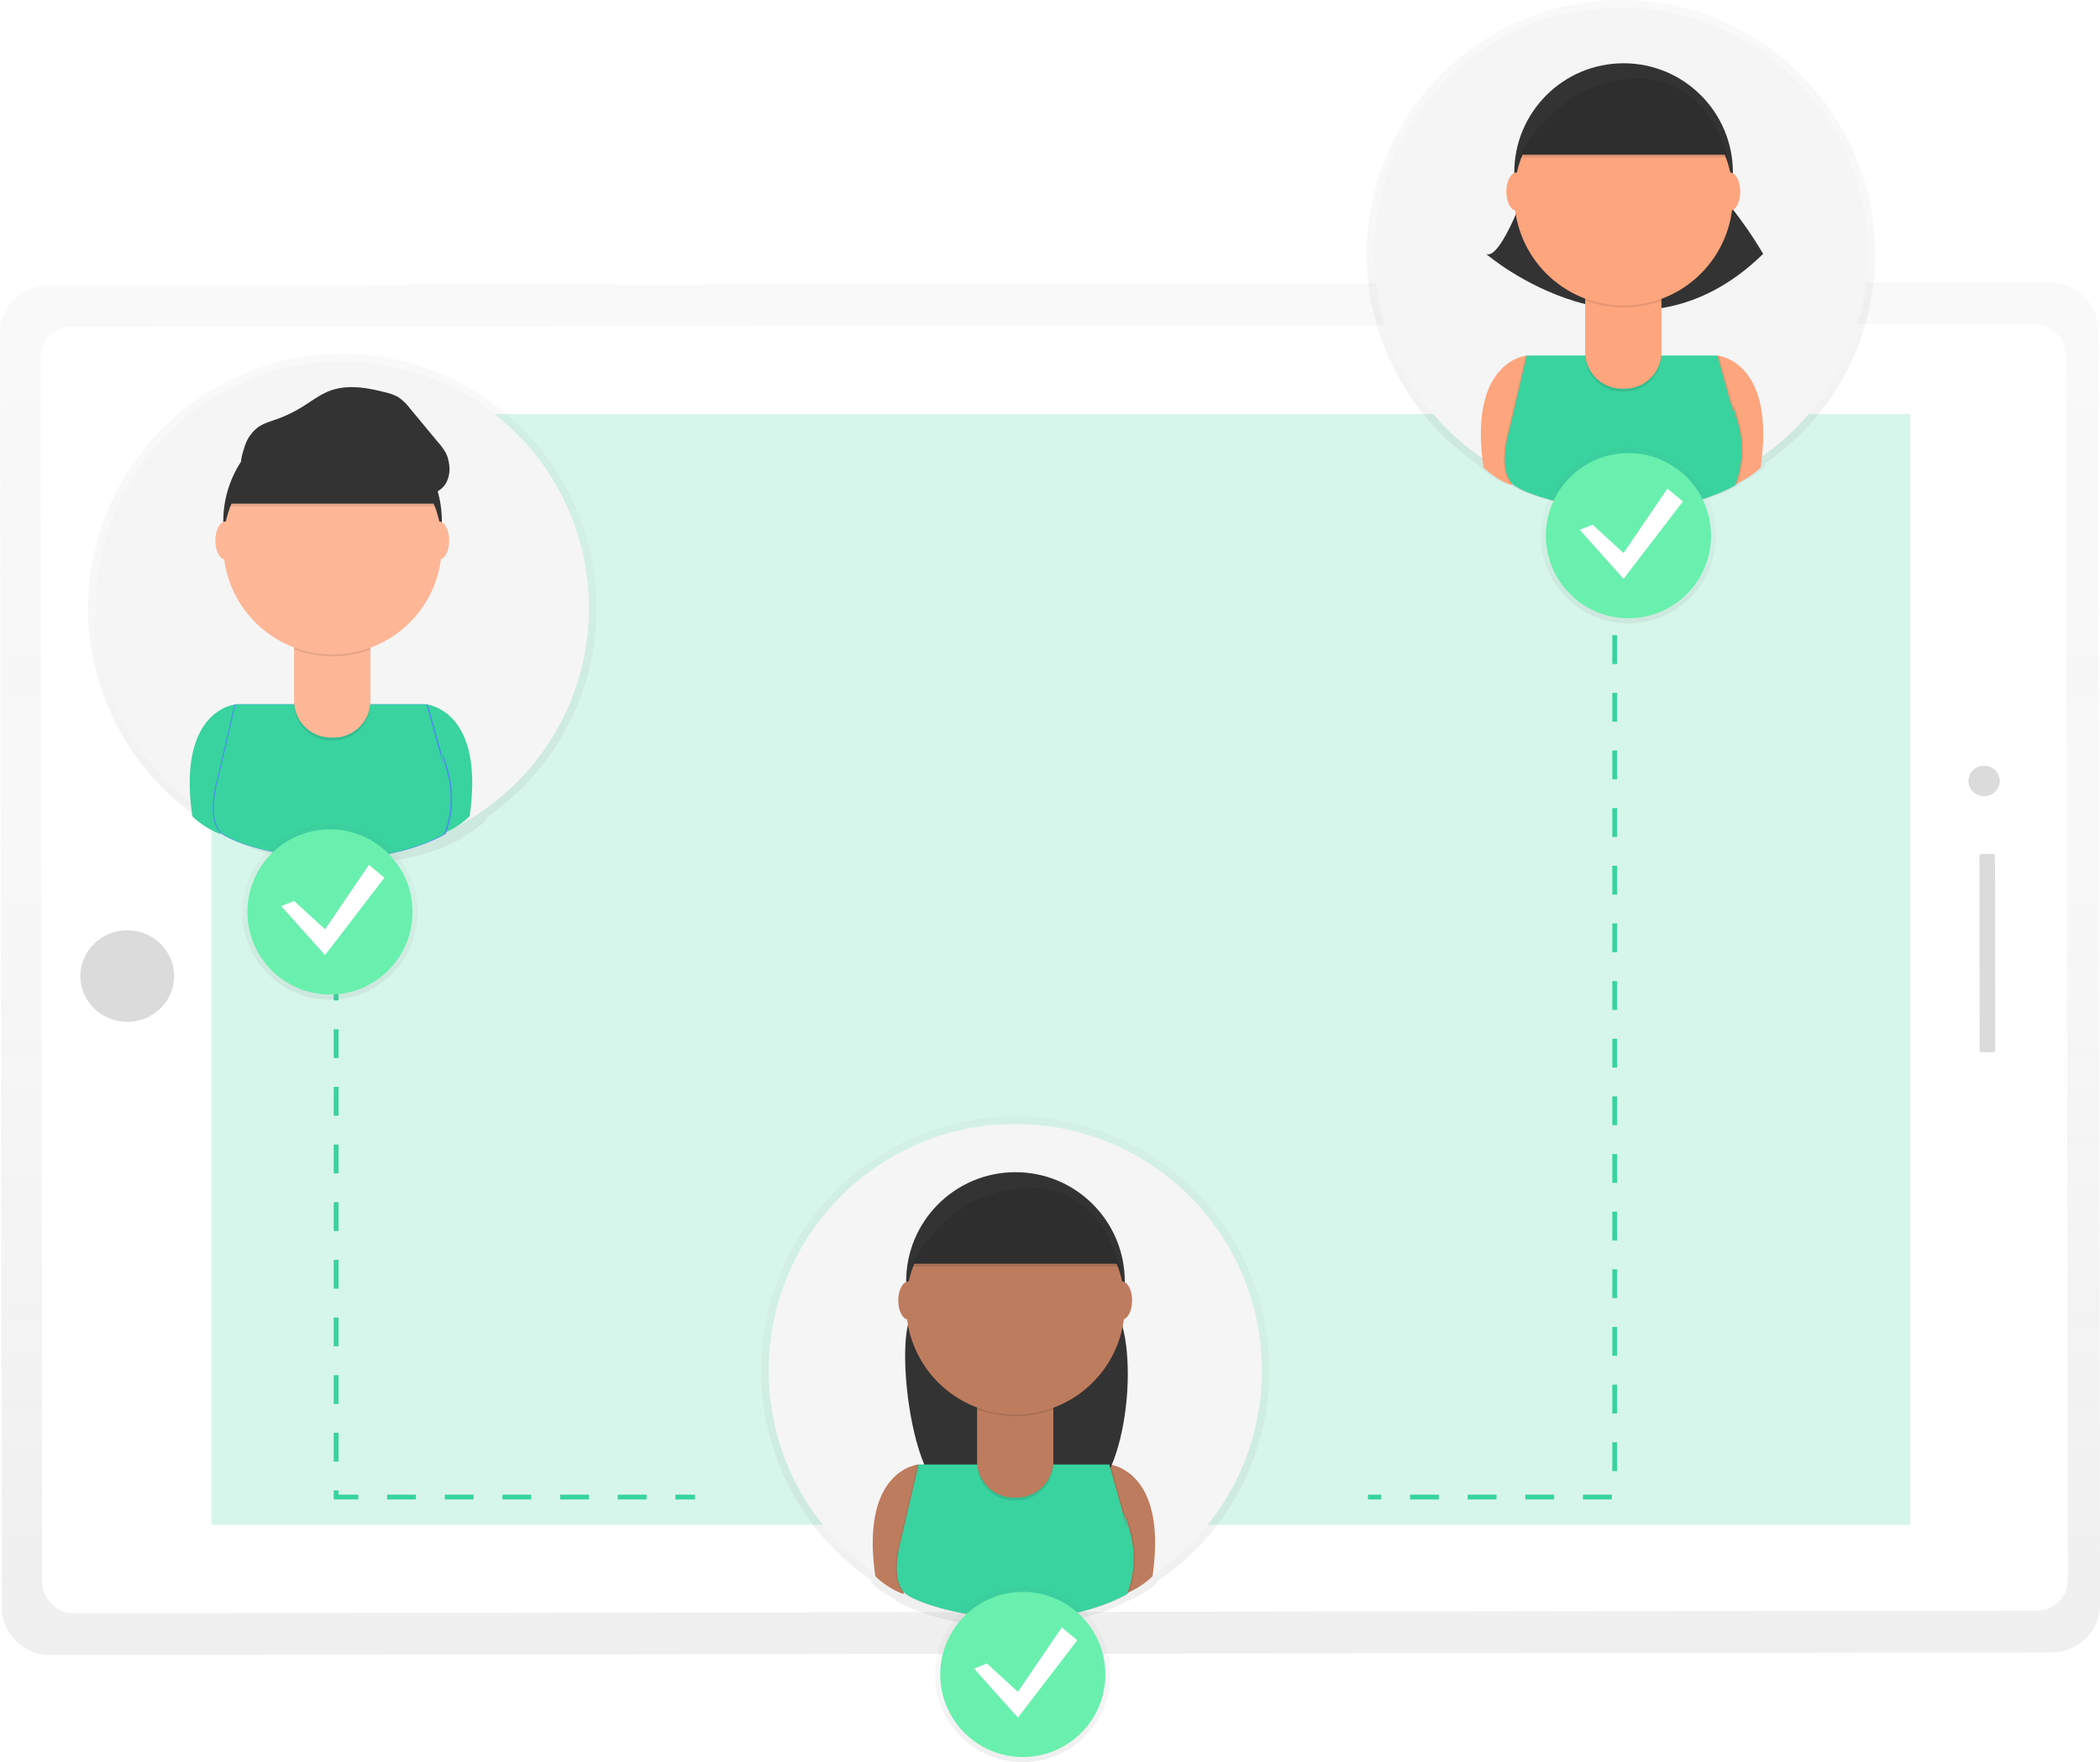 <svg xmlns="http://www.w3.org/2000/svg" xmlns:xlink="http://www.w3.org/1999/xlink" id="390bda19-a7d2-4807-bf84-0b71cfc4032d" width="874.11" height="733.63" data-name="Layer 1" viewBox="0 0 874.11 733.63"><defs><linearGradient id="cc82a564-ea96-4f3a-b817-d04de3d3185f" x1="875.04" x2="303.77" y1="475.49" y2="474.73" gradientTransform="matrix(0, 1, -1.02, 0, 1081.62, -103.54)" gradientUnits="userSpaceOnUse"><stop offset="0" stop-color="gray" stop-opacity=".25"/><stop offset=".54" stop-color="gray" stop-opacity=".12"/><stop offset="1" stop-color="gray" stop-opacity=".1"/></linearGradient><linearGradient id="e2d916eb-0c16-4978-ba1c-6a4f2feb782d" x1="590.41" x2="590.41" y1="841.63" y2="111.52" gradientTransform="matrix(0, 1, -1.02, 0, 1082.43, -102.87)" gradientUnits="userSpaceOnUse"><stop offset="0" stop-opacity=".09"/><stop offset=".55" stop-opacity=".07"/><stop offset="1" stop-opacity=".02"/></linearGradient><linearGradient id="7dc82f8a-aae8-4c14-8443-a0bee5c82ac4" x1="837.64" x2="837.64" y1="295.46" y2="83.19" gradientTransform="matrix(1, 0, 0, 1, 0, 0)" xlink:href="#cc82a564-ea96-4f3a-b817-d04de3d3185f"/><linearGradient id="10911ca7-360a-4a17-aa6c-ba55de6df86c" x1="305.44" x2="305.44" y1="442.78" y2="230.5" gradientTransform="matrix(1, 0, 0, 1, 0, 0)" xlink:href="#cc82a564-ea96-4f3a-b817-d04de3d3185f"/><linearGradient id="b1d6e2ae-fbc3-4669-9109-ab786db17612" x1="-537.55" x2="-537.55" y1="760.23" y2="547.95" gradientTransform="matrix(-1, 0, 0, 1, 48, 0)" xlink:href="#cc82a564-ea96-4f3a-b817-d04de3d3185f"/><linearGradient id="014d2d59-4ea0-44d4-9011-1415ae1e0169" x1="137.34" x2="137.34" y1="416.18" y2="343.15" gradientTransform="matrix(1, 0, 0, 1, 0, 0)" xlink:href="#cc82a564-ea96-4f3a-b817-d04de3d3185f"/><linearGradient id="3edc3864-c137-45a8-b4cb-910029123495" x1="677.83" x2="677.83" y1="259.53" y2="186.5" gradientTransform="matrix(1, 0, 0, 1, 0, 0)" xlink:href="#cc82a564-ea96-4f3a-b817-d04de3d3185f"/><linearGradient id="526052fb-0a4d-4689-9c8f-871db821c2c2" x1="425.74" x2="425.74" y1="733.63" y2="660.6" gradientTransform="matrix(1, 0, 0, 1, 0, 0)" xlink:href="#cc82a564-ea96-4f3a-b817-d04de3d3185f"/></defs><title>connected</title><g opacity=".5"><path fill="url(#cc82a564-ea96-4f3a-b817-d04de3d3185f)" d="M163.68,752.21,162.94,222a20,20,0,0,1,20-20l833.41-1.11a20,20,0,0,1,20,20l.73,530.21a20,20,0,0,1-20,20l-833.41,1.11A20,20,0,0,1,163.68,752.21Z" transform="translate(-162.94 -83.19)"/></g><rect width="741.32" height="492.4" x="227.85" y="241.33" fill="url(#e2d916eb-0c16-4978-ba1c-6a4f2feb782d)" transform="translate(-163.62 -82.36) rotate(-0.08)"/><rect width="843.16" height="535.49" x="180.15" y="218.77" fill="#fff" rx="12.68" ry="12.68" transform="translate(-163.61 -82.36) rotate(-0.08)"/><rect width="462.44" height="707.19" x="374.09" y="133.87" fill="#38d39f" opacity=".2" transform="matrix(0, 1, -1, 0, 928.99, -201.71)"/><ellipse cx="216.59" cy="489.24" fill="#dbdbdb" rx="19.52" ry="19.06" transform="matrix(1, 0, 0, 1, -163.62, -82.89)"/><ellipse cx="989.37" cy="406.92" fill="#dbdbdb" rx="6.51" ry="6.35" transform="matrix(1, 0, 0, 1, -163.5, -81.82)"/><rect width="82.58" height="6.51" x="948.83" y="476.71" fill="#dbdbdb" rx=".76" ry=".76" transform="translate(1305.78 -594) rotate(89.92)"/><g opacity=".5"><path fill="url(#7dc82f8a-aae8-4c14-8443-a0bee5c82ac4)" d="M943.46,189A105.82,105.82,0,1,0,778.6,276.83l.07.47a36.22,36.22,0,0,0,12,7.64l.14-.47c5,4.25,25.81,11.05,49.79,11h.52c15.18,0,31.66-2.68,46.16-10.52,0,0,.13-.28.33-.8a37.7,37.7,0,0,0,10-6.83q.09-.61.17-1.2A105.7,105.7,0,0,0,943.46,189Z" transform="translate(-162.94 -83.19)"/></g><circle cx="674.7" cy="105.83" r="102.64" fill="#f5f5f5"/><path fill="#fda57d" d="M798.43,231.22s-24.46,2-18,46.56a35.13,35.13,0,0,0,11.64,7.41l13.76-46.56Z" transform="translate(-162.94 -83.19)"/><path fill="#fda57d" d="M877.79,231.22s24.46,2,18,46.56a35.13,35.13,0,0,1-11.64,7.41l-13.76-46.56Z" transform="translate(-162.94 -83.19)"/><path fill="#333" d="M799.49,158.2s-11.64,33.86-18,30.69c0,0,61.26,52.91,115.34,0,0,0-9.52-16.93-23.28-30.69Z" transform="translate(-162.94 -83.19)"/><circle cx="675.81" cy="71.84" r="45.5" fill="#333"/><path d="M877.32,231.22H798L790.55,263s-4.35,14.7,1.06,21.16,56,21.16,93.12,1.06a41.4,41.4,0,0,0,1.06-26.45c-4.23-14.81-1.06-1.06-1.06-1.06Z" opacity=".1" transform="translate(-162.94 -83.19)"/><path d="M878.38,231.22H799L791.61,263s-4.35,14.7,1.06,21.16,56,21.16,93.12,1.06a41.4,41.4,0,0,0,1.06-26.45c-4.23-14.81-1.06-1.06-1.06-1.06Z" opacity=".1" transform="translate(-162.94 -83.19)"/><path fill="#38d39f" d="M877.79,231.22H798.43L791,263s-4.35,14.7,1.06,21.16,56,21.16,93.12,1.06a41.4,41.4,0,0,0,1.06-26.45c-4.23-14.81-1.06-1.06-1.06-1.06Z" transform="translate(-162.94 -83.19)"/><path d="M659.82,121.7h31.75a0,0,0,0,1,0,0v26a15.3,15.3,0,0,1-15.3,15.3h-1.15a15.3,15.3,0,0,1-15.3-15.3v-26A0,0,0,0,1,659.82,121.7Z" opacity=".1"/><path fill="#fda57d" d="M659.82,120.52h31.75a0,0,0,0,1,0,0v26a15.3,15.3,0,0,1-15.3,15.3h-1.15a15.3,15.3,0,0,1-15.3-15.3v-26A0,0,0,0,1,659.82,120.52Z"/><path d="M822.83,208.28a45.69,45.69,0,0,0,31.75.09v-3.9H822.83Z" opacity=".1" transform="translate(-162.94 -83.19)"/><circle cx="675.81" cy="81.72" r="45.5" fill="#fda57d"/><path fill="#333" d="M795.25,147.62H882s-7.41-35-40.21-32.8S795.25,147.62,795.25,147.62Z" transform="translate(-162.94 -83.19)"/><ellipse cx="631.25" cy="79.78" fill="#fda57d" rx="4.23" ry="7.94"/><ellipse cx="720.14" cy="79.78" fill="#fda57d" rx="4.23" ry="7.94"/><path d="M795.25,148.8H882s-7.41-35-40.21-32.8S795.25,148.8,795.25,148.8Z" opacity=".1" transform="translate(-162.94 -83.19)"/><g opacity=".5"><path fill="url(#10911ca7-360a-4a17-aa6c-ba55de6df86c)" d="M411.26,336.32a105.82,105.82,0,1,0-164.85,87.83l.07.47a36.22,36.22,0,0,0,12,7.64l.14-.47c5,4.25,25.81,11.05,49.79,11h.52c15.18,0,31.66-2.68,46.16-10.52,0,0,.13-.28.33-.8a37.7,37.7,0,0,0,10-6.83q.09-.61.17-1.2A105.7,105.7,0,0,0,411.26,336.32Z" transform="translate(-162.94 -83.19)"/></g><circle cx="142.5" cy="253.14" r="102.64" fill="#f5f5f5"/><path fill="#38d39f" d="M261,376.46s-24.46,2-18,46.56a35.13,35.13,0,0,0,11.64,7.41l13.76-46.56Z" transform="translate(-162.94 -83.19)"/><path fill="#38d39f" d="M340.41,376.46s24.46,2,18,46.56a35.13,35.13,0,0,1-11.64,7.41L333,383.86Z" transform="translate(-162.94 -83.19)"/><circle cx="138.43" cy="217.08" r="45.5" fill="#333"/><path fill="#4d8af0" d="M339.94,376.46H260.57l-7.41,31.75s-4.35,14.7,1.06,21.16,56,21.16,93.12,1.06A41.4,41.4,0,0,0,348.4,404c-4.23-14.81-1.06-1.06-1.06-1.06Z" transform="translate(-162.94 -83.19)"/><path fill="#4d8af0" d="M341,376.46H261.63l-7.41,31.75s-4.35,14.7,1.06,21.16,56,21.16,93.12,1.06A41.4,41.4,0,0,0,349.46,404c-4.23-14.81-1.06-1.06-1.06-1.06Z" transform="translate(-162.94 -83.19)"/><path fill="#38d39f" d="M340.41,376.46H261l-7.41,31.75s-4.35,14.7,1.06,21.16,56,21.16,93.12,1.06A41.4,41.4,0,0,0,348.87,404c-4.23-14.81-1.06-1.06-1.06-1.06Z" transform="translate(-162.94 -83.19)"/><path d="M122.44,266.93h31.75a0,0,0,0,1,0,0v26a15.3,15.3,0,0,1-15.3,15.3h-1.15a15.3,15.3,0,0,1-15.3-15.3v-26a0,0,0,0,1,0,0Z" opacity=".1"/><path fill="#fdb797" d="M122.44,265.76h31.75a0,0,0,0,1,0,0v26a15.3,15.3,0,0,1-15.3,15.3h-1.15a15.3,15.3,0,0,1-15.3-15.3v-26a0,0,0,0,1,0,0Z"/><path d="M285.44,353.52a45.69,45.69,0,0,0,31.75.09v-3.9H285.44Z" opacity=".1" transform="translate(-162.94 -83.19)"/><circle cx="138.43" cy="226.96" r="45.5" fill="#fdb797"/><path d="M257.87,294h86.77s-7.41-35-40.21-32.8S257.87,294,257.87,294Z" opacity=".1" transform="translate(-162.94 -83.19)"/><path fill="#333" d="M257.87,292.86h86.77s-7.41-35-40.21-32.8S257.87,292.86,257.87,292.86Z" transform="translate(-162.94 -83.19)"/><ellipse cx="93.87" cy="225.02" fill="#fdb797" rx="4.23" ry="7.94"/><ellipse cx="182.75" cy="225.02" fill="#fdb797" rx="4.23" ry="7.94"/><path fill="#333" d="M264.61,269.65a16.13,16.13,0,0,1,5.85-8.67c2.22-1.54,4.87-2.28,7.41-3.18a56.65,56.65,0,0,0,10.78-5.15c3.86-2.38,7.48-5.24,11.73-6.81,7.31-2.7,15.45-1.24,23,.7a19.35,19.35,0,0,1,5.38,2,20.36,20.36,0,0,1,4.77,4.62l12,14.45a23,23,0,0,1,3,4.19,14.43,14.43,0,0,1,1.36,4.73,12.38,12.38,0,0,1-1.28,7.76c-2,3.46-6.2,5.2-10.2,5.36s-7.93-1-11.78-2.13c-12.4-3.63-25-7-37.82-8.52a106.67,106.67,0,0,0-19.24-.62c-2,.13-4.68,1.06-5.9-1C262.56,275.59,264.06,271.43,264.61,269.65Z" transform="translate(-162.94 -83.19)"/><g opacity=".5"><path fill="url(#b1d6e2ae-fbc3-4669-9109-ab786db17612)" d="M479.73,653.77A105.82,105.82,0,1,1,644.58,741.6l-.07.47a36.22,36.22,0,0,1-12,7.64l-.14-.47c-5,4.25-25.81,11.05-49.79,11h-.52c-15.18,0-31.66-2.68-46.16-10.52,0,0-.13-.28-.33-.8a37.7,37.7,0,0,1-10-6.83q-.09-.61-.17-1.2A105.7,105.7,0,0,1,479.73,653.77Z" transform="translate(-162.94 -83.19)"/></g><circle cx="422.6" cy="570.59" r="102.64" fill="#f5f5f5"/><path fill="#be7c5e" d="M545.3,692.87s-24.46,2-18,46.56a35.13,35.13,0,0,0,11.64,7.41l13.76-46.56Z" transform="translate(-162.94 -83.19)"/><path fill="#be7c5e" d="M624.66,692.87s24.46,2,18,46.56A35.13,35.13,0,0,1,631,746.84l-13.76-46.56Z" transform="translate(-162.94 -83.19)"/><path fill="#333" d="M546.36,619.86s-1.88,5.48-4.55,11.82c-5.82,13.87.82,67.13,14.75,72.8,15.63,6.37,36.18,10.45,57.53,2.66,18.56-6.77,24.28-67.39,11.16-82.16-1.54-1.73-3.15-3.45-4.83-5.13Z" transform="translate(-162.94 -83.19)"/><circle cx="422.68" cy="533.5" r="45.5" fill="#333"/><path d="M624.19,692.87H544.83l-7.41,31.75s-4.35,14.7,1.06,21.16,56,21.16,93.12,1.06a41.4,41.4,0,0,0,1.06-26.45c-4.23-14.81-1.06-1.06-1.06-1.06Z" opacity=".1" transform="translate(-162.94 -83.19)"/><path d="M625.25,692.87H545.89l-7.41,31.75s-4.35,14.7,1.06,21.16,56,21.16,93.12,1.06a41.4,41.4,0,0,0,1.06-26.45c-4.23-14.81-1.06-1.06-1.06-1.06Z" opacity=".1" transform="translate(-162.94 -83.19)"/><path fill="#38d39f" d="M624.66,692.87H545.3l-7.41,31.75s-4.35,14.7,1.06,21.16,56,21.16,93.12,1.06a41.4,41.4,0,0,0,1.06-26.45c-4.23-14.81-1.06-1.06-1.06-1.06Z" transform="translate(-162.94 -83.19)"/><path d="M406.69,583.35h31.75a0,0,0,0,1,0,0v26a15.3,15.3,0,0,1-15.3,15.3H422a15.3,15.3,0,0,1-15.3-15.3v-26A0,0,0,0,1,406.69,583.35Z" opacity=".1"/><path fill="#be7c5e" d="M406.69,582.17h31.75a0,0,0,0,1,0,0v26a15.3,15.3,0,0,1-15.3,15.3H422a15.3,15.3,0,0,1-15.3-15.3v-26A0,0,0,0,1,406.69,582.17Z"/><path d="M569.7,669.93a45.69,45.69,0,0,0,31.75.09v-3.9H569.7Z" opacity=".1" transform="translate(-162.94 -83.19)"/><circle cx="422.68" cy="543.37" r="45.5" fill="#be7c5e"/><path fill="#333" d="M542.12,609.28h86.77s-7.41-35-40.21-32.8S542.12,609.28,542.12,609.28Z" transform="translate(-162.94 -83.19)"/><ellipse cx="378.12" cy="541.43" fill="#be7c5e" rx="4.23" ry="7.94"/><ellipse cx="467.01" cy="541.43" fill="#be7c5e" rx="4.23" ry="7.94"/><path d="M542.12,610.45h86.77s-7.41-35-40.21-32.8S542.12,610.45,542.12,610.45Z" opacity=".1" transform="translate(-162.94 -83.19)"/><polyline fill="none" stroke="#38d39f" stroke-dasharray="12" stroke-miterlimit="10" stroke-width="2" points="672.1 240.44 672.1 623.25 569.4 623.25"/><polyline fill="none" stroke="#38d39f" stroke-dasharray="12" stroke-miterlimit="10" stroke-width="2" points="139.91 380.49 139.91 623.25 289.29 623.25"/><g opacity=".5"><circle cx="137.34" cy="379.66" r="36.52" fill="url(#014d2d59-4ea0-44d4-9011-1415ae1e0169)"/></g><circle cx="137.34" cy="379.66" r="34.37" fill="#69f0ae"/><polygon fill="#fff" points="122.42 375.08 135.31 386.89 153.56 360.04 160.01 365.41 135.31 397.63 117.05 377.23 122.42 375.08"/><g opacity=".5"><circle cx="677.83" cy="223.01" r="36.52" fill="url(#3edc3864-c137-45a8-b4cb-910029123495)"/></g><circle cx="677.83" cy="223.01" r="34.37" fill="#69f0ae"/><polygon fill="#fff" points="662.91 218.43 675.8 230.24 694.06 203.39 700.5 208.76 675.8 240.98 657.54 220.57 662.91 218.43"/><g opacity=".5"><circle cx="425.74" cy="697.11" r="36.52" fill="url(#526052fb-0a4d-4689-9c8f-871db821c2c2)"/></g><circle cx="425.74" cy="697.11" r="34.37" fill="#69f0ae"/><polygon fill="#fff" points="410.82 692.53 423.71 704.34 441.97 677.49 448.41 682.86 423.71 715.08 405.45 694.68 410.82 692.53"/></svg>